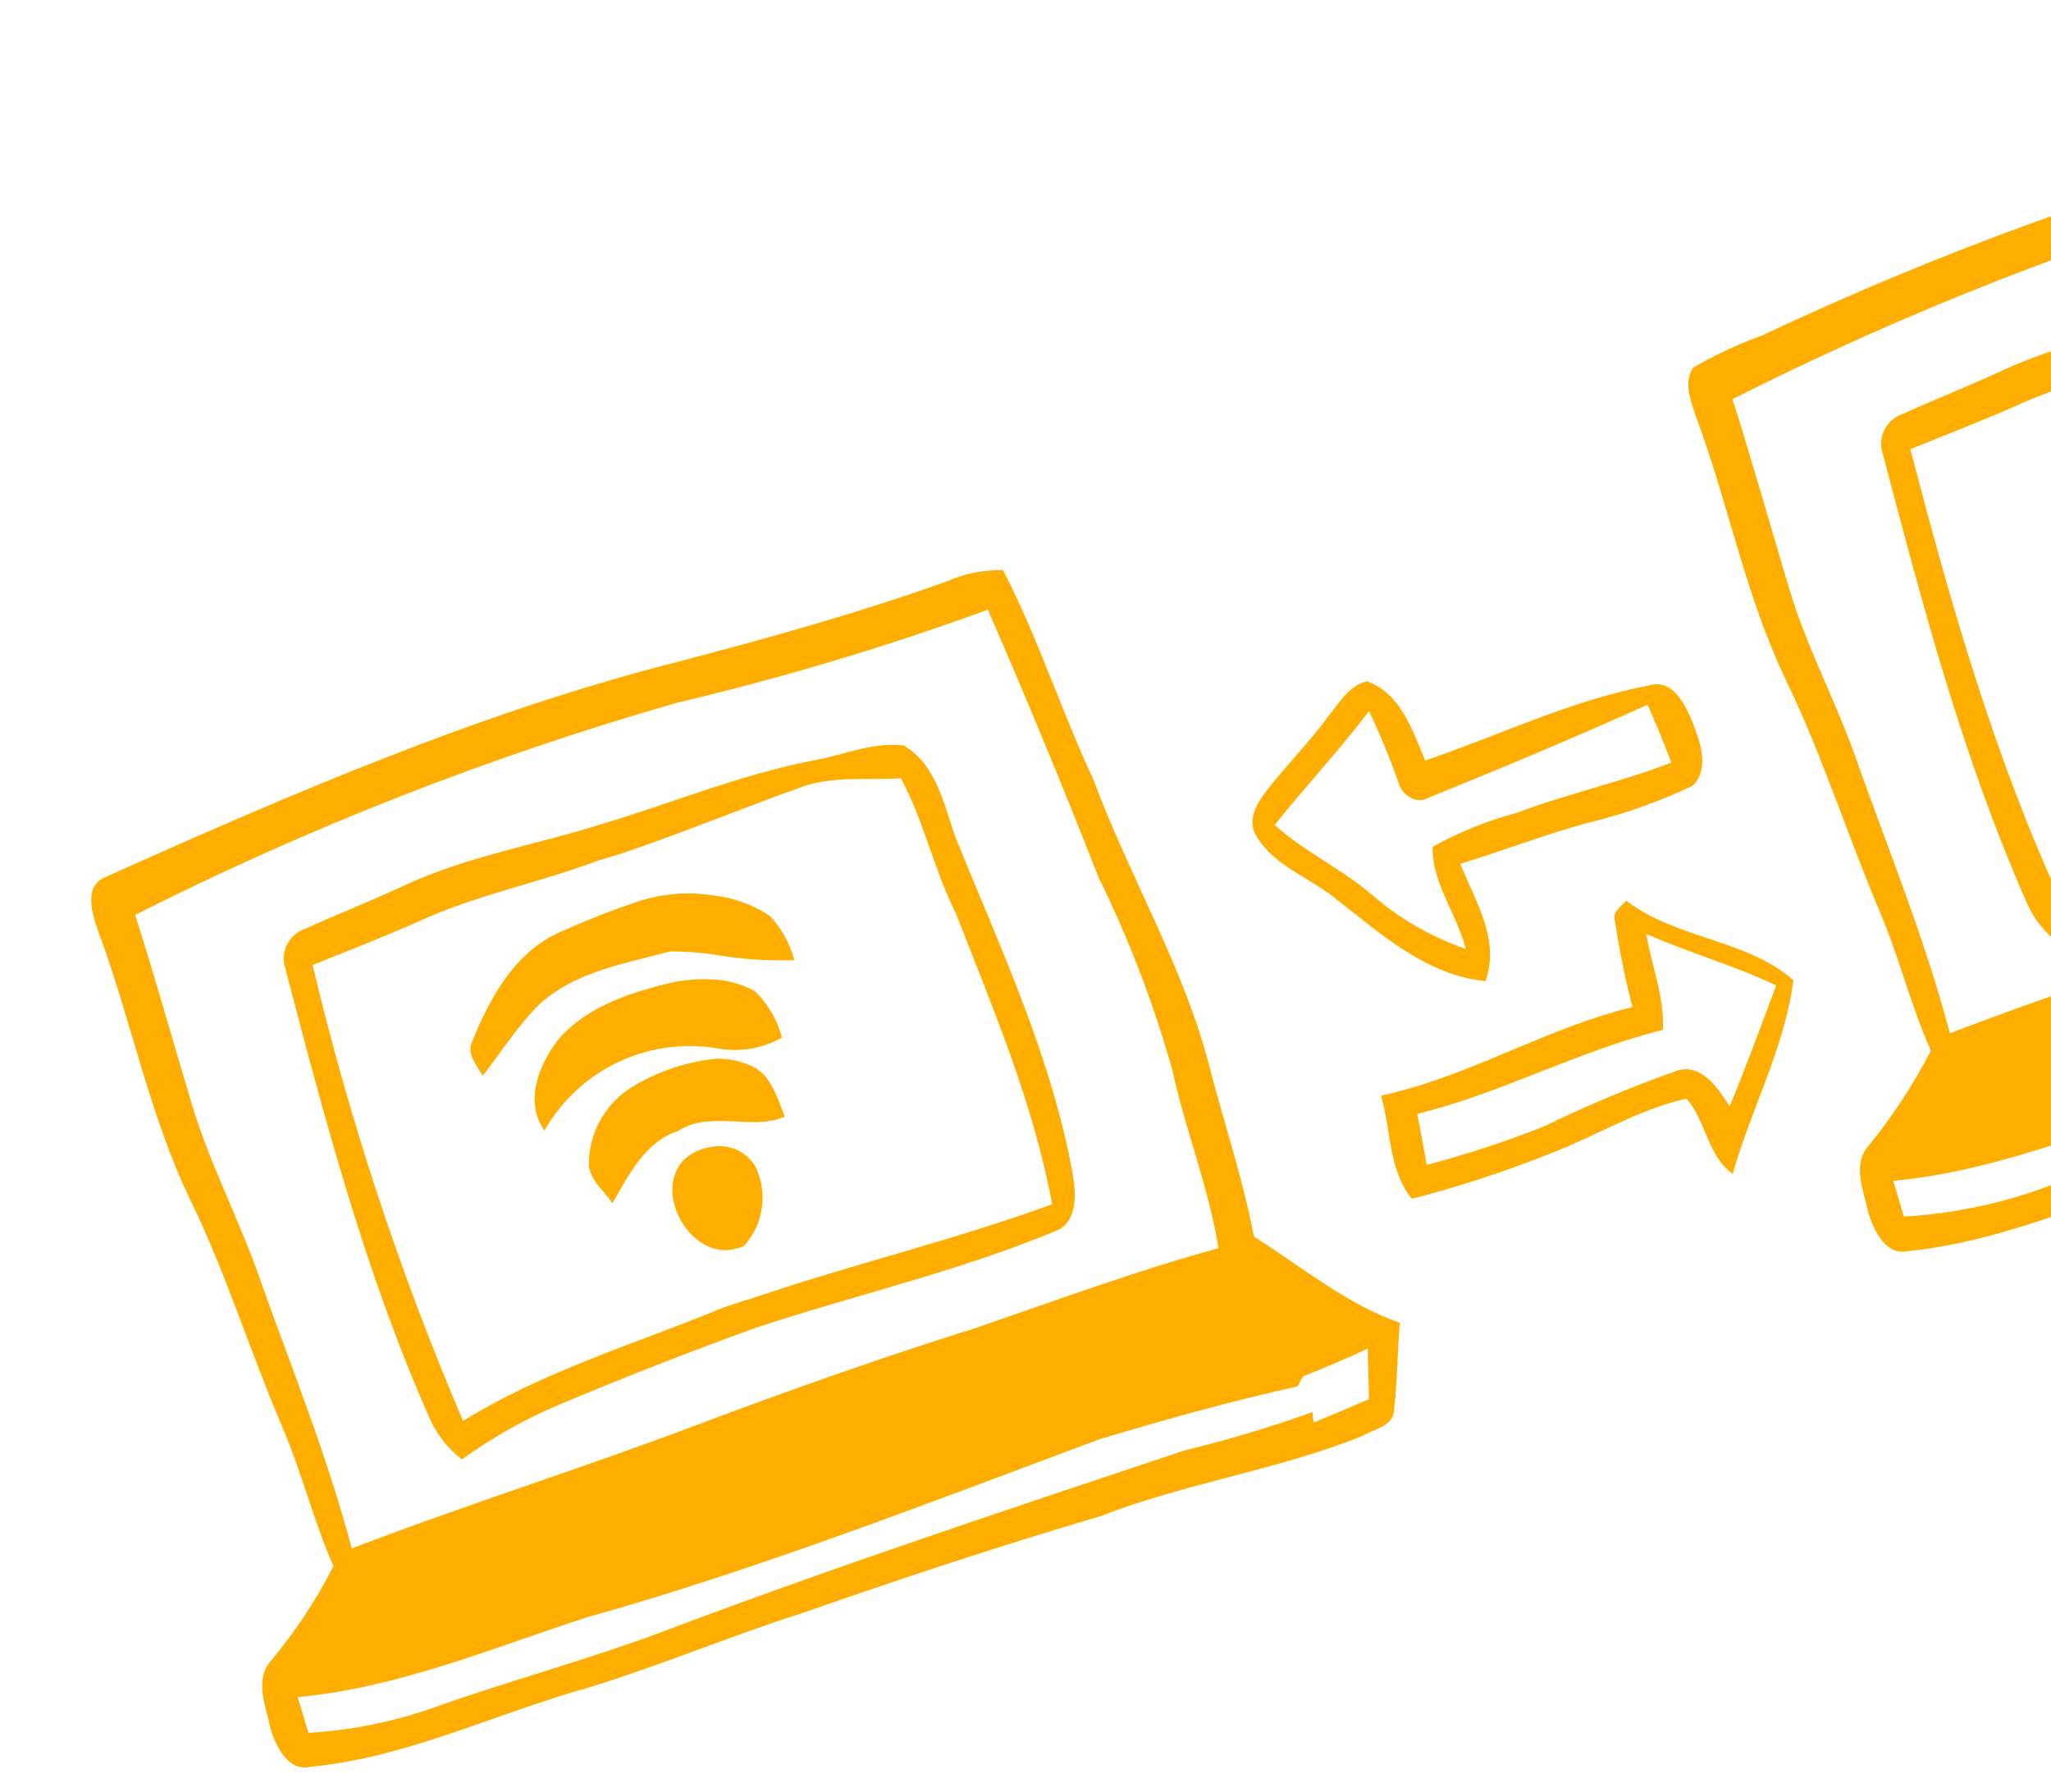 <svg width="158" height="138" viewBox="0 0 158 138" fill="none" xmlns="http://www.w3.org/2000/svg">
<g clip-path="url(#clip0_780_1566)">
<path d="M219.636 55.554C218.824 51.128 217.351 46.853 216.24 42.5C214.251 34.785 210.082 27.883 207.329 20.461C204.801 15.073 203.011 9.416 200.322 4.189C198.849 4.165 197.388 4.455 196.036 5.039C189.802 7.259 183.438 9.101 177.028 10.732C162.838 14.524 149.017 19.581 135.731 25.844C133.897 26.508 132.125 27.334 130.437 28.312C129.683 29.436 130.234 30.795 130.598 31.954C133.115 38.645 134.423 45.745 137.502 52.22C140.333 58.031 142.263 64.207 144.779 70.144C146.285 73.672 147.19 77.444 148.746 80.925C147.417 83.513 145.82 85.955 143.98 88.209C142.641 89.685 143.571 91.717 143.928 93.391C144.338 94.76 145.254 96.748 147.002 96.369C155.128 95.539 162.52 91.721 170.349 89.681C185.329 84.2 200.489 79.21 215.759 74.589C220.632 73.129 225.855 72.352 230.337 69.693C230.708 67.201 230.937 64.69 231.021 62.172C226.718 60.717 223.306 57.841 219.636 55.554ZM137.812 45.276C136.362 40.432 134.999 35.561 133.46 30.744C146.851 23.99 160.848 18.514 175.267 14.388C183.352 12.48 191.316 10.095 199.119 7.244C202.099 14.085 204.95 20.981 207.747 27.909C210.082 32.692 211.982 37.675 213.425 42.798C214.436 47.405 216.251 51.803 216.958 56.469C210.642 58.2 204.503 60.472 198.321 62.596C191.309 64.792 184.383 67.219 177.52 69.804C168.476 73.251 159.246 76.128 150.207 79.589C148.383 72.642 145.685 65.99 143.253 59.21C141.659 54.424 139.226 50.051 137.812 45.276ZM228.511 68.042L224.244 69.866L224.113 69.055C220.9 70.209 217.626 71.19 214.307 71.991C200.698 76.533 187.08 81.044 173.614 86.12C168.483 88.058 163.174 89.456 157.997 91.295C154.365 92.668 150.546 93.482 146.67 93.708C146.392 92.781 146.119 91.868 145.846 90.955C153.648 90.223 160.763 87.193 168.077 84.826C181.516 81.058 194.521 75.944 207.59 71.099C212.625 69.591 217.702 68.167 222.833 67.031L223.26 66.261C224.935 65.584 226.624 64.901 228.248 64.11C228.378 65.403 228.464 66.708 228.511 68.042Z" fill="#FFAE00"/>
<path d="M158.633 72.685C161.305 70.779 164.205 69.215 167.266 68.03C173.504 65.359 179.877 63.017 186.359 61.012C192.366 59.213 198.422 57.575 204.228 55.211C205.597 54.801 205.982 53.193 205.85 51.949C205.033 45.15 202.246 38.845 199.894 32.49C198.706 29.381 197.079 26.466 196.141 23.282C195.731 21.074 194.488 19.108 192.668 17.792C190.363 17.488 188.148 18.504 185.909 18.902C180.274 19.963 174.954 22.183 169.492 23.819C164.383 25.349 159.013 26.331 154.208 28.556C151.688 29.728 149.103 30.743 146.574 31.886C146.023 32.069 145.556 32.444 145.258 32.943C144.96 33.441 144.85 34.03 144.949 34.603C148.079 46.501 151.194 58.403 156.224 69.732C156.774 70.898 157.601 71.912 158.633 72.685V72.685ZM147.22 34.58C150.081 33.418 152.871 32.342 155.647 31.11C160.016 29.143 164.746 28.224 169.214 26.533L170.686 26.092C175.427 24.512 180.071 22.607 184.796 20.919C187.267 19.955 189.953 20.354 192.599 20.187C194.389 23.485 195.154 27.219 196.836 30.582C199.688 37.911 202.823 45.219 204.257 53.004C196.638 55.799 188.723 57.656 181.056 60.289C180.075 60.583 179.057 60.936 178.004 61.348C171.559 63.936 164.829 66 158.89 69.688C153.641 58.376 150.272 46.485 147.161 34.598L147.22 34.58Z" fill="#FFAE00"/>
<path d="M165.994 36.515C168.426 35.288 171.003 34.371 173.663 33.785C174.761 33.502 175.906 33.455 177.023 33.645C177.391 33.695 177.763 33.76 178.14 33.84C180.158 34.177 182.204 34.317 184.249 34.256C184.076 33.224 183.618 32.261 182.926 31.476C182.235 30.691 181.337 30.115 180.336 29.813C177.587 28.871 174.6 28.889 171.863 29.863C169.902 30.493 167.987 31.26 166.132 32.157C162.653 33.665 160.774 37.196 159.474 40.569C158.982 41.551 159.792 42.432 160.273 43.234C162.008 40.885 163.515 38.204 165.994 36.515Z" fill="#FFAE00"/>
<path d="M114.43 75.576C115.593 72.388 113.637 69.395 112.491 66.53C115.759 65.551 118.944 64.292 122.239 63.401C125.045 62.73 127.774 61.768 130.38 60.53C131.728 59.244 130.971 57.144 130.412 55.707C129.853 54.27 128.835 52.265 127.083 52.789C121.008 53.935 115.542 56.631 109.788 58.579C108.828 56.283 107.892 53.371 105.298 52.479C103.888 52.805 103.185 54.155 102.332 55.164C100.844 57.214 99.059 58.968 97.524 60.968C96.82 61.885 96.041 63.194 96.786 64.398C98.159 66.731 100.957 67.609 102.963 69.271C106.358 71.928 109.878 75.11 114.43 75.576ZM105.456 54.774C106.323 56.57 107.085 58.416 107.737 60.3C108.023 61.257 109.118 62.02 110.109 61.419C115.747 59.137 121.363 56.781 126.92 54.282C127.553 55.697 128.187 57.224 128.753 58.739C124.84 60.248 120.728 61.142 116.822 62.617C114.571 63.217 112.403 64.092 110.367 65.224C110.286 68.008 112.259 70.418 112.916 73.093C110.286 72.183 107.853 70.783 105.744 68.968C103.385 66.93 100.508 65.626 98.199 63.542C100.566 60.571 103.17 57.801 105.456 54.774Z" fill="#FFAE00"/>
<path d="M125.279 69.376C124.861 69.854 124.133 70.264 124.426 71.027C124.757 73.231 125.203 75.417 125.761 77.574C119.069 79.177 113.127 82.963 106.383 84.389C107.172 87.024 106.937 90.095 108.764 92.34C112.416 91.401 116.003 90.225 119.502 88.819C122.986 87.487 126.239 85.437 129.926 84.622C131.438 86.351 131.499 88.964 133.477 90.425C134.895 85.412 137.481 80.707 138.152 75.5C134.573 72.336 129.208 72.37 125.279 69.376ZM133.22 85.176C132.352 83.831 131.08 81.886 129.199 82.465C125.677 83.716 122.226 85.161 118.864 86.796C115.937 87.943 112.947 88.924 109.909 89.734C109.677 88.424 109.441 87.099 109.179 85.797C115.652 84.212 121.558 80.951 128.1 79.329C128.222 76.789 127.245 74.386 126.815 71.932C130.091 73.389 133.587 74.348 136.831 75.911C135.624 79.113 134.498 82.21 133.238 85.234L133.22 85.176Z" fill="#FFAE00"/>
<path d="M96.591 95.245C95.76 90.809 94.306 86.544 93.18 82.196C91.201 74.462 87.017 67.564 84.256 60.112C81.76 54.779 79.974 49.137 77.27 43.914C75.797 43.879 74.334 44.169 72.985 44.764C66.248 47.183 59.362 49.101 52.46 50.911C37.096 54.791 22.498 61.12 8.066 67.576C6.454 68.3 7.086 70.357 7.533 71.635C10.103 78.502 11.473 85.809 14.655 92.413C17.39 98.012 19.251 104.065 21.719 109.84C23.239 113.363 24.145 117.135 25.69 120.636C24.363 123.236 22.748 125.678 20.876 127.918C19.556 129.404 20.5 131.431 20.837 133.144C21.247 134.513 22.192 136.492 23.931 136.084C30.935 135.414 37.384 132.359 44.054 130.362C50.069 128.641 55.835 126.144 61.796 124.246C69.41 121.596 77.055 119.05 84.798 116.779C91.334 114.228 98.371 113.243 104.89 110.633C105.768 110.082 107.334 109.901 107.388 108.634C107.651 106.405 107.643 104.129 107.838 101.889C103.682 100.438 100.288 97.572 96.591 95.245ZM14.761 85.001C13.31 80.157 11.948 75.287 10.409 70.469C23.804 63.713 37.806 58.236 52.23 54.109C60.32 52.199 68.29 49.812 76.097 46.961C79.059 53.743 81.91 60.638 84.634 67.588C86.981 72.366 88.886 77.348 90.327 82.473C91.323 87.084 93.133 91.468 93.86 96.144C87.543 97.875 81.405 100.147 75.208 102.275C68.196 104.472 61.274 106.914 54.392 109.488C45.349 112.935 36.133 115.807 27.094 119.269C25.266 112.307 22.563 105.64 20.155 98.885C18.54 94.138 16.185 89.757 14.761 85.001ZM105.46 107.767C104.04 108.385 102.616 108.988 101.188 109.576L101.106 108.766C97.888 109.923 94.609 110.905 91.285 111.708C77.808 116.209 64.304 120.671 51 125.698C45.417 127.788 39.641 129.341 34.022 131.313C30.727 132.539 27.268 133.266 23.759 133.472C23.481 132.544 23.207 131.631 22.934 130.719C30.737 129.986 37.852 126.957 45.165 124.59C58.605 120.821 71.628 115.718 84.708 110.854C89.743 109.346 94.805 107.926 99.951 106.786L100.378 106.016C102.053 105.338 103.741 104.656 105.366 103.865L105.46 107.767Z" fill="#FFAE00"/>
<path d="M35.581 112.412C37.767 110.835 40.113 109.492 42.58 108.406C47.689 106.234 52.877 104.216 58.099 102.314C65.921 99.715 74.01 97.902 81.616 94.694C82.978 93.885 82.897 91.951 82.662 90.578C81.047 81.435 77.046 73.006 73.576 64.419C72.706 61.888 72.093 58.879 69.619 57.422C67.284 57.126 65.021 58.141 62.816 58.545C57.196 59.602 51.891 61.817 46.428 63.453C41.326 65.061 35.95 65.965 31.12 68.214C28.614 69.382 26.059 70.388 23.544 71.526C22.982 71.706 22.504 72.086 22.201 72.593C21.898 73.1 21.791 73.7 21.898 74.281C25.014 86.183 28.129 98.086 33.174 109.411C33.728 110.587 34.553 111.615 35.581 112.412V112.412ZM24.08 74.333C26.941 73.172 29.706 72.119 32.463 70.876C36.857 68.886 41.621 67.973 46.118 66.273L47.826 65.762C52.459 64.197 57 62.324 61.593 60.676C64.083 59.721 66.784 60.116 69.396 59.943C71.186 63.242 71.936 66.98 73.632 70.339C76.485 77.667 79.62 84.975 81.053 92.76C73.46 95.532 65.579 97.395 57.937 100.004C56.892 100.318 55.831 100.635 54.826 101.081C48.371 103.688 41.626 105.756 35.672 109.448C30.816 98.094 26.938 86.347 24.08 74.333V74.333Z" fill="#FFAE00"/>
<path d="M40.813 78.13C43.496 74.984 47.846 74.291 51.635 73.285C52.731 73.279 53.826 73.354 54.911 73.507C56.982 73.879 59.087 74.028 61.19 73.953C60.855 72.695 60.221 71.536 59.343 70.575C58.032 69.689 56.522 69.138 54.948 68.971C52.986 68.658 50.977 68.825 49.093 69.457C47.181 70.095 45.301 70.829 43.463 71.657C39.805 73.105 37.767 76.748 36.392 80.192C35.915 81.17 36.724 82.05 37.191 82.857C38.385 81.328 39.483 79.636 40.813 78.13Z" fill="#FFAE00"/>
<path d="M54.735 75.437C53.572 75.379 52.407 75.501 51.281 75.797C48.218 76.554 45.008 77.676 42.954 80.136C41.479 82.07 40.396 84.881 41.938 87.083C43.251 84.773 45.247 82.927 47.652 81.796C50.056 80.665 52.751 80.305 55.368 80.766L55.688 80.815C57.26 81.019 58.855 80.704 60.233 79.919C59.882 78.542 59.146 77.293 58.111 76.319C57.07 75.764 55.914 75.462 54.735 75.437V75.437Z" fill="#FFAE00"/>
<path d="M57.668 82.018C56.897 81.696 56.068 81.534 55.232 81.544C53.039 81.754 50.917 82.434 49.01 83.536C47.899 84.143 46.974 85.039 46.331 86.13C45.689 87.221 45.354 88.465 45.362 89.731C45.462 90.92 46.555 91.732 47.177 92.684C48.45 90.506 49.647 87.966 52.245 87.107C52.98 86.648 53.824 86.395 54.69 86.375C56.596 86.205 58.62 86.803 60.453 86.013C59.849 84.477 59.329 82.579 57.668 82.018Z" fill="#FFAE00"/>
<path d="M54.858 88.332C54.031 88.435 53.258 88.795 52.648 89.363C50.232 92.011 53.38 97.165 56.708 96.169C56.903 96.126 57.095 96.069 57.282 95.997C58.04 95.18 58.532 94.153 58.692 93.05C58.852 91.948 58.672 90.823 58.177 89.824C57.84 89.269 57.342 88.829 56.749 88.563C56.157 88.296 55.497 88.216 54.858 88.332Z" fill="#FFAE00"/>
</g>
<defs>
<clipPath id="clip0_780_1566">
<rect width="221.587" height="77.049" fill="white" transform="translate(0 63.574) rotate(-16.673)"/>
</clipPath>
</defs>
</svg>
